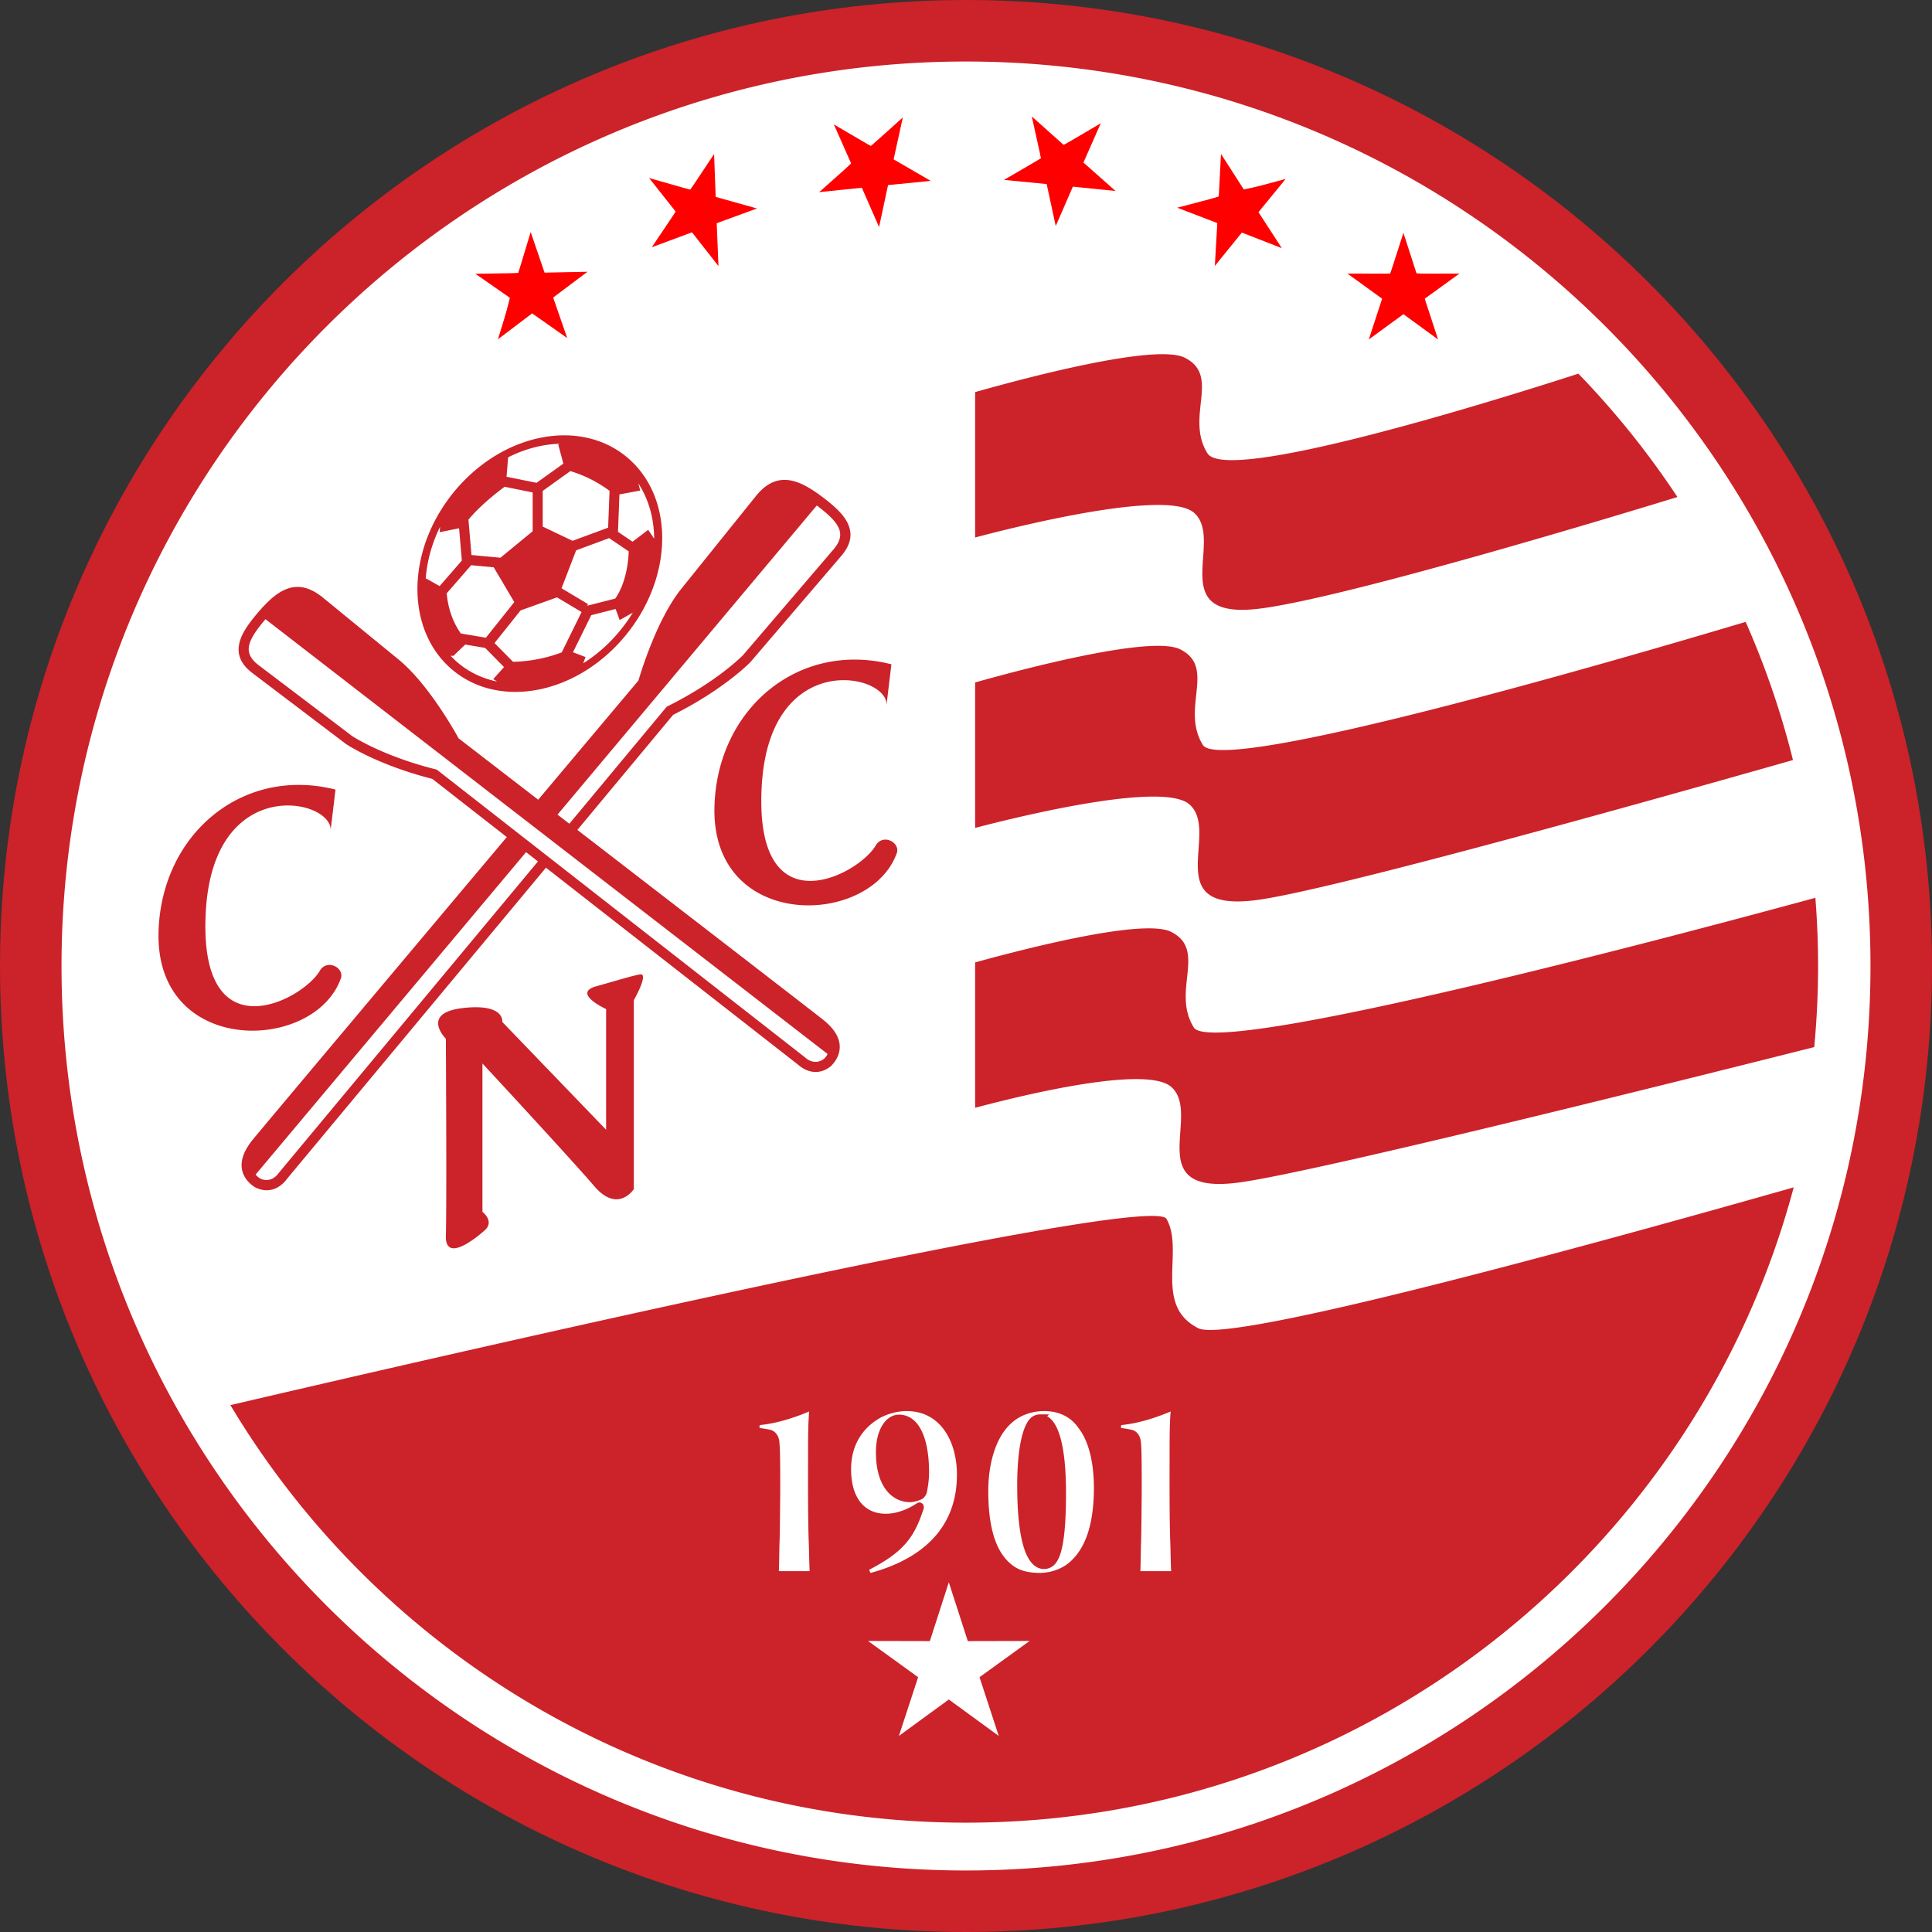 <svg height="2500" viewBox="110.023 110.023 479.706 479.706" width="2500" xmlns="http://www.w3.org/2000/svg"><rect x="110.023" y="110.023" width="479.706" height="479.706" fill="#333333" stroke="none"/><path clip-rule="evenodd" d="m349.876 110.023c132.446 0 239.853 107.408 239.853 239.853 0 132.446-107.407 239.853-239.853 239.853-132.445 0-239.853-107.407-239.853-239.853 0-132.445 107.408-239.853 239.853-239.853z" fill="#cc2229" fill-rule="evenodd" stroke-width="1.919"/><g fill="#fff"><path clip-rule="evenodd" d="m349.876 125.298c124.012 0 224.58 100.567 224.58 224.578 0 124.012-100.568 224.58-224.58 224.58-124.01 0-224.578-100.568-224.578-224.58 0-124.01 100.567-224.578 224.578-224.578zm17.507 16.064 6.111 4.938 7.23-3.536-2.806 7.339 5.597 5.786-7.844-.404-3.775 7.114-2.045-7.587-7.922-1.389 6.58-4.289zm-35.014 0-6.111 4.938-7.23-3.536 2.806 7.339-5.597 5.786 7.843-.404 3.776 7.114 2.045-7.587 7.923-1.389-6.582-4.289zm-90.843 29.141-2.826 7.33-8.025.561 6.096 4.95-1.955 7.803 6.595-4.268 6.825 4.268-2.024-7.587 6.165-5.166-7.843-.424zm44.53-19.713-4.625 6.347-7.905-1.538 4.613 6.36-3.905 7.034 7.473-2.421 5.483 5.894.007-7.857 7.297-3.393-7.466-2.44-.971-7.986zm172.17 19.713 2.826 7.33 8.025.561-6.095 4.95 1.956 7.803-6.596-4.268-6.826 4.268 2.023-7.587-6.164-5.166 7.843-.424zm-44.53-19.713 4.626 6.347 7.904-1.538-4.613 6.36 3.905 7.034-7.473-2.421-5.483 5.894-.008-7.857-7.297-3.393 7.466-2.44.972-7.986zm-181.201 127.841 2.671-2.974-4.687-4.761-4.944-.836-2.94 2.812-.701-.034c.552.593 1.14 1.16 1.767 1.693 2.86 2.427 6.204 3.986 9.778 4.714l-.945-.614zm119.648-35.15c9.664-2.57 47.41-12.085 54.303-6.178 7.917 6.785-7.917 27.152 16.968 23.76 22.499-3.068 90.261-23.686 103.105-27.63a213.299 213.299 0 0 0 -24.591-30.632c-19.477 6.299-87.249 27.536-92.09 19.793-5.66-9.05 3.399-19.234-5.66-23.76-7.14-3.573-38.951 4.844-52.035 8.546zm191.315 20.954a210.057 210.057 0 0 1 11.75 34.307c-37.592 10.696-114.32 32.19-132.92 34.726-24.893 3.398-9.051-16.97-16.976-23.753-6.648-5.699-41.995 2.947-53.169 5.874v-36.121c13.702-3.844 43.963-11.695 50.911-8.222 9.05 4.526 0 14.709 5.65 23.76 4.68 7.48 101.405-20.616 134.754-30.571zm17.313 68.507c.438 5.59.674 11.236.674 16.934 0 6.79-.339 13.507-.957 20.136-43.697 11.01-124.76 31.151-142.726 33.606-24.892 3.394-9.058-16.975-16.975-23.757-6.205-5.321-36.033 1.861-48.644 5.22v-36.095c14.519-4 42.06-10.885 48.644-7.594 9.05 4.525 0 14.709 5.659 23.76 4.971 7.952 125.183-24.26 154.325-32.21zm-5.382 71.898c-24.239 90.816-107.069 157.74-205.514 157.74-77.597 0-145.49-41.586-182.643-103.672 58.896-13.758 228.686-52.786 232.422-46.24 4.524 7.918-3.393 21.496 7.925 27.155 7.714 3.856 93.809-19.646 147.81-34.983zm-324.843 10.507s-10.069 9.335-9.819 1.47c.243-7.857 0-48.88 0-48.88s-6.393-6.387 4.174-7.614c10.562-1.235 9.827 3.433 9.827 3.433l25.789 26.78v-29.972s-8.599-3.93-2.455-5.651c6.144-1.72 8.35-2.455 10.811-2.948 2.455-.492-1.477 6.388-1.477 6.388v46.918s-3.932 6.144-9.826-.735c-5.895-6.879-27.76-30.463-27.76-30.463v36.85s2.948 2.212.736 4.424zm99.536-129.79 1.275-10.594c-23.193-5.874-43.317 11.16-43.938 35.392-.788 30.808 38.448 29.937 45.206 11.661 1.167-2.751-3.386-5.2-5.194-2.017-4.39 7.385-30.118 20.773-28.29-14.513 1.826-35.292 32.633-27.981 30.94-19.928zm-138.03 31.118 1.273-10.602c-23.193-5.867-43.316 11.168-43.937 35.393-.783 30.812 38.455 29.944 45.205 11.66 1.167-2.75-3.386-5.192-5.193-2.01-4.383 7.38-30.118 20.765-28.29-14.52 1.827-35.291 32.64-27.974 30.942-19.92zm-19.234 76.275c-6.684 8.146.667 11.937.687 11.95l.08.041c4.574 2.092 7.38-1.754 7.702-2.224l64.292-77.254 62.625 48.933c.418.386 3.946 3.5 7.925.507l.068-.048c.014-.02 6.318-5.245-1.875-11.699-4.013-3.163-36.075-27.894-60.94-47.068l23.78-28.581c12.692-6.347 19.159-13.064 19.18-13.077l.06-.074 22.505-26.302c2.53-2.968 2.792-5.578 1.598-8.1-1.078-2.286-3.4-4.357-6.278-6.528-3.305-2.49-6.137-4.04-8.822-4.23-2.846-.201-5.368 1.047-7.857 4.196l-18.512 23.018c-5.935 7.5-9.907 20.589-10.494 22.586-1.214 1.449-11.485 13.657-24.886 29.592l-19.766-15.24c-.992-1.809-7.615-13.617-14.938-19.606l-18.69-15.288c-3.074-2.51-5.772-3.184-8.476-2.388-2.557.754-4.97 2.852-7.634 5.962-2.32 2.71-4.127 5.205-4.687 7.647-.62 2.69.189 5.159 3.264 7.486l23.233 17.615.08.055c.021.014 7.703 5.132 21.313 8.578l18.505 14.452c-26.47 31.49-59.826 71.173-63.043 75.09zm141.774-20.001c.107-.096.573-.527.923-1.228l-139.569-107.953c-2.044 2.387-3.615 4.545-4.054 6.46-.39 1.7.196 3.325 2.334 4.944l23.22 17.601c.7.453 8.052 5.1 20.765 8.276l.25.068.215.16 91.14 71.218.088.068.027.026c.007.008 2.178 2.18 4.66.36zm-70.996-49.038-2.955-2.306-67.144 80.051c.493.622 1.046.945 1.174 1.02 2.847 1.253 4.519-1.357 4.525-1.365l.02-.034.075-.086zm4.855-11.62 2.94 2.26 24.01-28.86.175-.207.235-.115c11.857-5.895 18.108-12.072 18.696-12.672l22.49-26.282c1.761-2.063 1.99-3.79 1.235-5.382-.85-1.8-2.866-3.587-5.402-5.503zm-29.674-39.723c-.101-.134-.196-.27-.296-.404l-.122-.17c-.088-.128-.175-.248-.263-.377l-.155-.235-.223-.345-.154-.249-.21-.337-.134-.236-.243-.425-.081-.141c-.08-.163-.169-.324-.25-.486l-.08-.155-.202-.398-.162-.344-.108-.244a7.983 7.983 0 0 1 -.169-.377l-.101-.229c-.061-.148-.122-.304-.183-.452l-.094-.23c-.06-.154-.115-.303-.169-.458l-.007-.007-.08-.229-.148-.425-.034-.101a27.74 27.74 0 0 1 -1.127-4.808l-.033-.256-.061-.48-.008-.06c-.06-.493-.107-.978-.14-1.47v-.047c-.015-.163-.021-.317-.029-.48v-.014c-.35-6.972 1.613-14.52 5.868-21.337l.048-.074c.418-.662.856-1.316 1.315-1.963l.054-.075.047-.074.054-.068.08-.115.163-.223.053-.074.028-.033.27-.364.195-.263.054-.068c.108-.142.223-.283.33-.419v-.007l.061-.068.033-.047c.15-.188.305-.385.467-.574l.06-.08c.135-.162.276-.323.411-.479l.135-.162.135-.155c.149-.168.297-.337.453-.507l.02-.02.087-.1c.17-.182.33-.357.492-.532l.007-.008.068-.075.507-.525.087-.088.519-.52.027-.027.02-.014.02-.027c.176-.162.344-.331.52-.493l.14-.135c.163-.148.319-.296.48-.445l.128-.108c.156-.141.318-.283.479-.424l.183-.156.148-.135h.007l.23-.195.37-.304.277-.229.398-.31.263-.203.303-.235.297-.223c.176-.127.351-.256.526-.378.195-.141.39-.283.593-.418l.128-.088c.398-.27.81-.538 1.215-.795l.007-.007c7.135-4.472 15.14-6.219 22.303-4.91h.013c.896.169 1.773.377 2.637.633l.015.007c2.644.79 5.126 2.03 7.364 3.737l.008.007.027.02.06.047.02.014.027.027h.007l.021.014.007.008.028.02.008.008.039.034.122.087.008.008.067.06.02.014.04.034c.108.087.217.174.325.263l.02.014.014.02.02.015.021.015.054.047.074.06.034.028v.008l.027.02.02.02.25.215.25.229.02.02.007.008.035.028v.007l.02.02.027.019.02.02c.195.183.391.372.58.561 10.278 10.278 9.543 29.08-2.01 43-3.352 4.04-7.263 7.236-11.405 9.543l-.014.007h-.007l-.02.014-.014.008-.014.007-.15.082-.012.007-.02.014-.013.007-.014.007c-.17.095-.337.182-.506.27l-.013.008c-10.568 5.543-22.546 5.313-30.767-1.68a22.834 22.834 0 0 1 -3.467-3.676zm-3.055-18.748.088-.175 3.372 1.901 5.516-6.346-.687-8.011-4.809.977.087-1.35c-2.083 4.25-3.276 8.694-3.567 13.004zm20.462-30.247c.034.06.034.134-.014.223l-.377 4.598 7.451 1.511 6.657-4.768-1.281-4.788.499-.141c-4.29.094-8.728 1.24-12.935 3.365zm32.345 6.488.451 1.767-5.153.95-.363 9.294 3.62 2.455 3.879-2.948 1.49 2.205c-.047-5.024-1.349-9.778-3.924-13.723zm-1.377 32.081-3.264 1.834-1.012-2.745-6.049 1.538-4.539 9.206 3.116 1.186-.573 1.56c3.258-2.052 6.32-4.709 8.996-7.933a40.471 40.471 0 0 0 3.325-4.646zm-29.748 12.2c2.435-.04 7.068-.418 12.093-2.34l4.93-10.015-6.104-3.641-9.043 3.237-6.468 8.105zm12.045-18.256 6.582 3.932-.229.404 6.98-1.774c1.032-1.457 3.096-5.158 3.345-11.727l-4.625-3.13-.23-.155-8.194 3.028zm2.732-11.782 8.835-3.258.357-9.152c-4-2.967-7.81-4.336-9.738-4.895l-6.86 4.91v8.86zm-9.9-2.374v-9.637l-6.954-1.41c-1.173.85-5.8 4.317-8.989 8.16l.748 8.789 7.196.667zm-15.27 8.43-.094.101-5.975 6.878c.135 1.789.763 6.159 3.507 9.976l6.265 1.058-.033-.027 7.04-8.828-5.111-8.64-5.598-.518z" fill-rule="evenodd" stroke-width="1.919"/><path d="m358.006 541.047-12.397-9.047-12.397 9.048 4.774-14.586-12.436-8.994 15.348.033 4.71-14.607 4.712 14.607 15.347-.033-12.436 8.994z"/><path clip-rule="evenodd" d="m312.073 501.077c-.151-.683-.236-6.77-.283-7.743-.256-5.67-.19-16.936-.19-22.473 0-5.668.066-8.224.322-10.862 0-.272-.696-.69-.946-.552-2.896 1.254-8.047 3.19-13.014 3.526-.242.21-.433 2.074-.19 2.424.94.138 2.398.35 3.271.55.94.212 1.512 1.184 1.571 2.358.197 1.86.197 6.783.197 12.306-.066 5.743-.073 10.167-.197 13.001-.033.8-.072 6.81-.217 7.465zm13.736.568c15.22-3.953 22.756-12.94 22.756-25.458 0-8.718-4.402-16.74-13.448-16.74-2.581 0-5.347.83-7.233 1.936-4.715 2.776-7.475 7.398-7.475 13.42 0 12.622 9.834 14.55 17.782 9.266.199-.14.35.06.25.351-2.22 6.695-4.512 10.227-13.57 14.803-.192.55.564 2.284.938 2.422zm7.423-39.434c4.651 0 6.536 6.234 6.536 13.354 0 1.383-.13 2.694-.505 4.702-.06.417-.5.967-.69 1.105-.69.347-1.833.696-2.582.696-3.882 0-7.54-3.404-7.54-11.411 0-5.591 2.39-8.446 4.781-8.446zm36.072-2.764c-3.016 0-6.34.976-8.804 3.254-4.327 3.868-6.03 11.001-6.03 17.492 0 7.611 1.261 15.083 6.03 18.95 2.076 1.742 4.598 2.364 7.732 2.364 2.523 0 5.222-.84 7.239-2.291 5.4-4.008 7.102-11.62 7.102-19.711 0-7.128-1.572-12.374-4.027-15.484-1.821-2.698-4.966-4.574-9.242-4.574zm-1.072 2.698c3.47 0 5.538 6.366 5.538 18.613 0 11.954-1.261 15.688-2.574 17.074a2.674 2.674 0 0 1 -1.945.834c-3.337 0-5.723-5.816-5.723-19.857 0-8.43 1.19-14.034 2.95-15.902.442-.484 1.137-.762 1.754-.762zm33.608 38.932c-.164-.683-.25-6.77-.283-7.743-.255-5.664-.19-16.936-.19-22.473 0-5.668.059-8.224.316-10.862 0-.272-.69-.69-.94-.552-2.898 1.254-8.053 3.19-13.014 3.526-.257.21-.44 2.074-.19 2.424.939.138 2.391.35 3.271.55.94.212 1.506 1.184 1.57 2.358.19 1.86.19 6.783.19 12.306-.064 5.743-.077 10.167-.19 13.001-.038.8-.071 6.81-.228 7.465z" fill-rule="evenodd" stroke="#cc2229" stroke-width="1.877"/></g><path d="m467.09 194.31-8.602-6.279-8.604 6.28 3.314-10.123-8.63-6.242 10.65.024 3.27-10.137 3.269 10.137 10.65-.024-8.63 6.242zm-38.796-22.671-9.925-3.865-6.707 8.275.609-10.634-9.942-3.82 10.3-2.708.563-10.636 5.758 8.96 10.29-2.752-6.743 8.245zm-41.286-14.194-10.596-1.076-4.256 9.764-2.25-10.411-10.602-1.03 9.206-5.358-2.296-10.4 7.94 7.099 9.182-5.398-4.299 9.746zm-45.887-2.51-10.6 1.047-2.233 10.414-4.272-9.757-10.595 1.093 7.96-7.077-4.314-9.739 9.191 5.384 7.929-7.112-2.28 10.404zm-52.705 21.155-6.573-8.382-9.986 3.706 5.94-8.842-6.61-8.352 10.244 2.917 5.9-8.867.392 10.644 10.257 2.872-10.002 3.661zm-32.529 1.414-8.518 6.395 3.493 10.062-8.714-6.126-8.49 6.432 3.133-10.18-8.74-6.087 10.65-.166 3.087-10.194 3.45 10.077z" fill="#f00"/></svg>